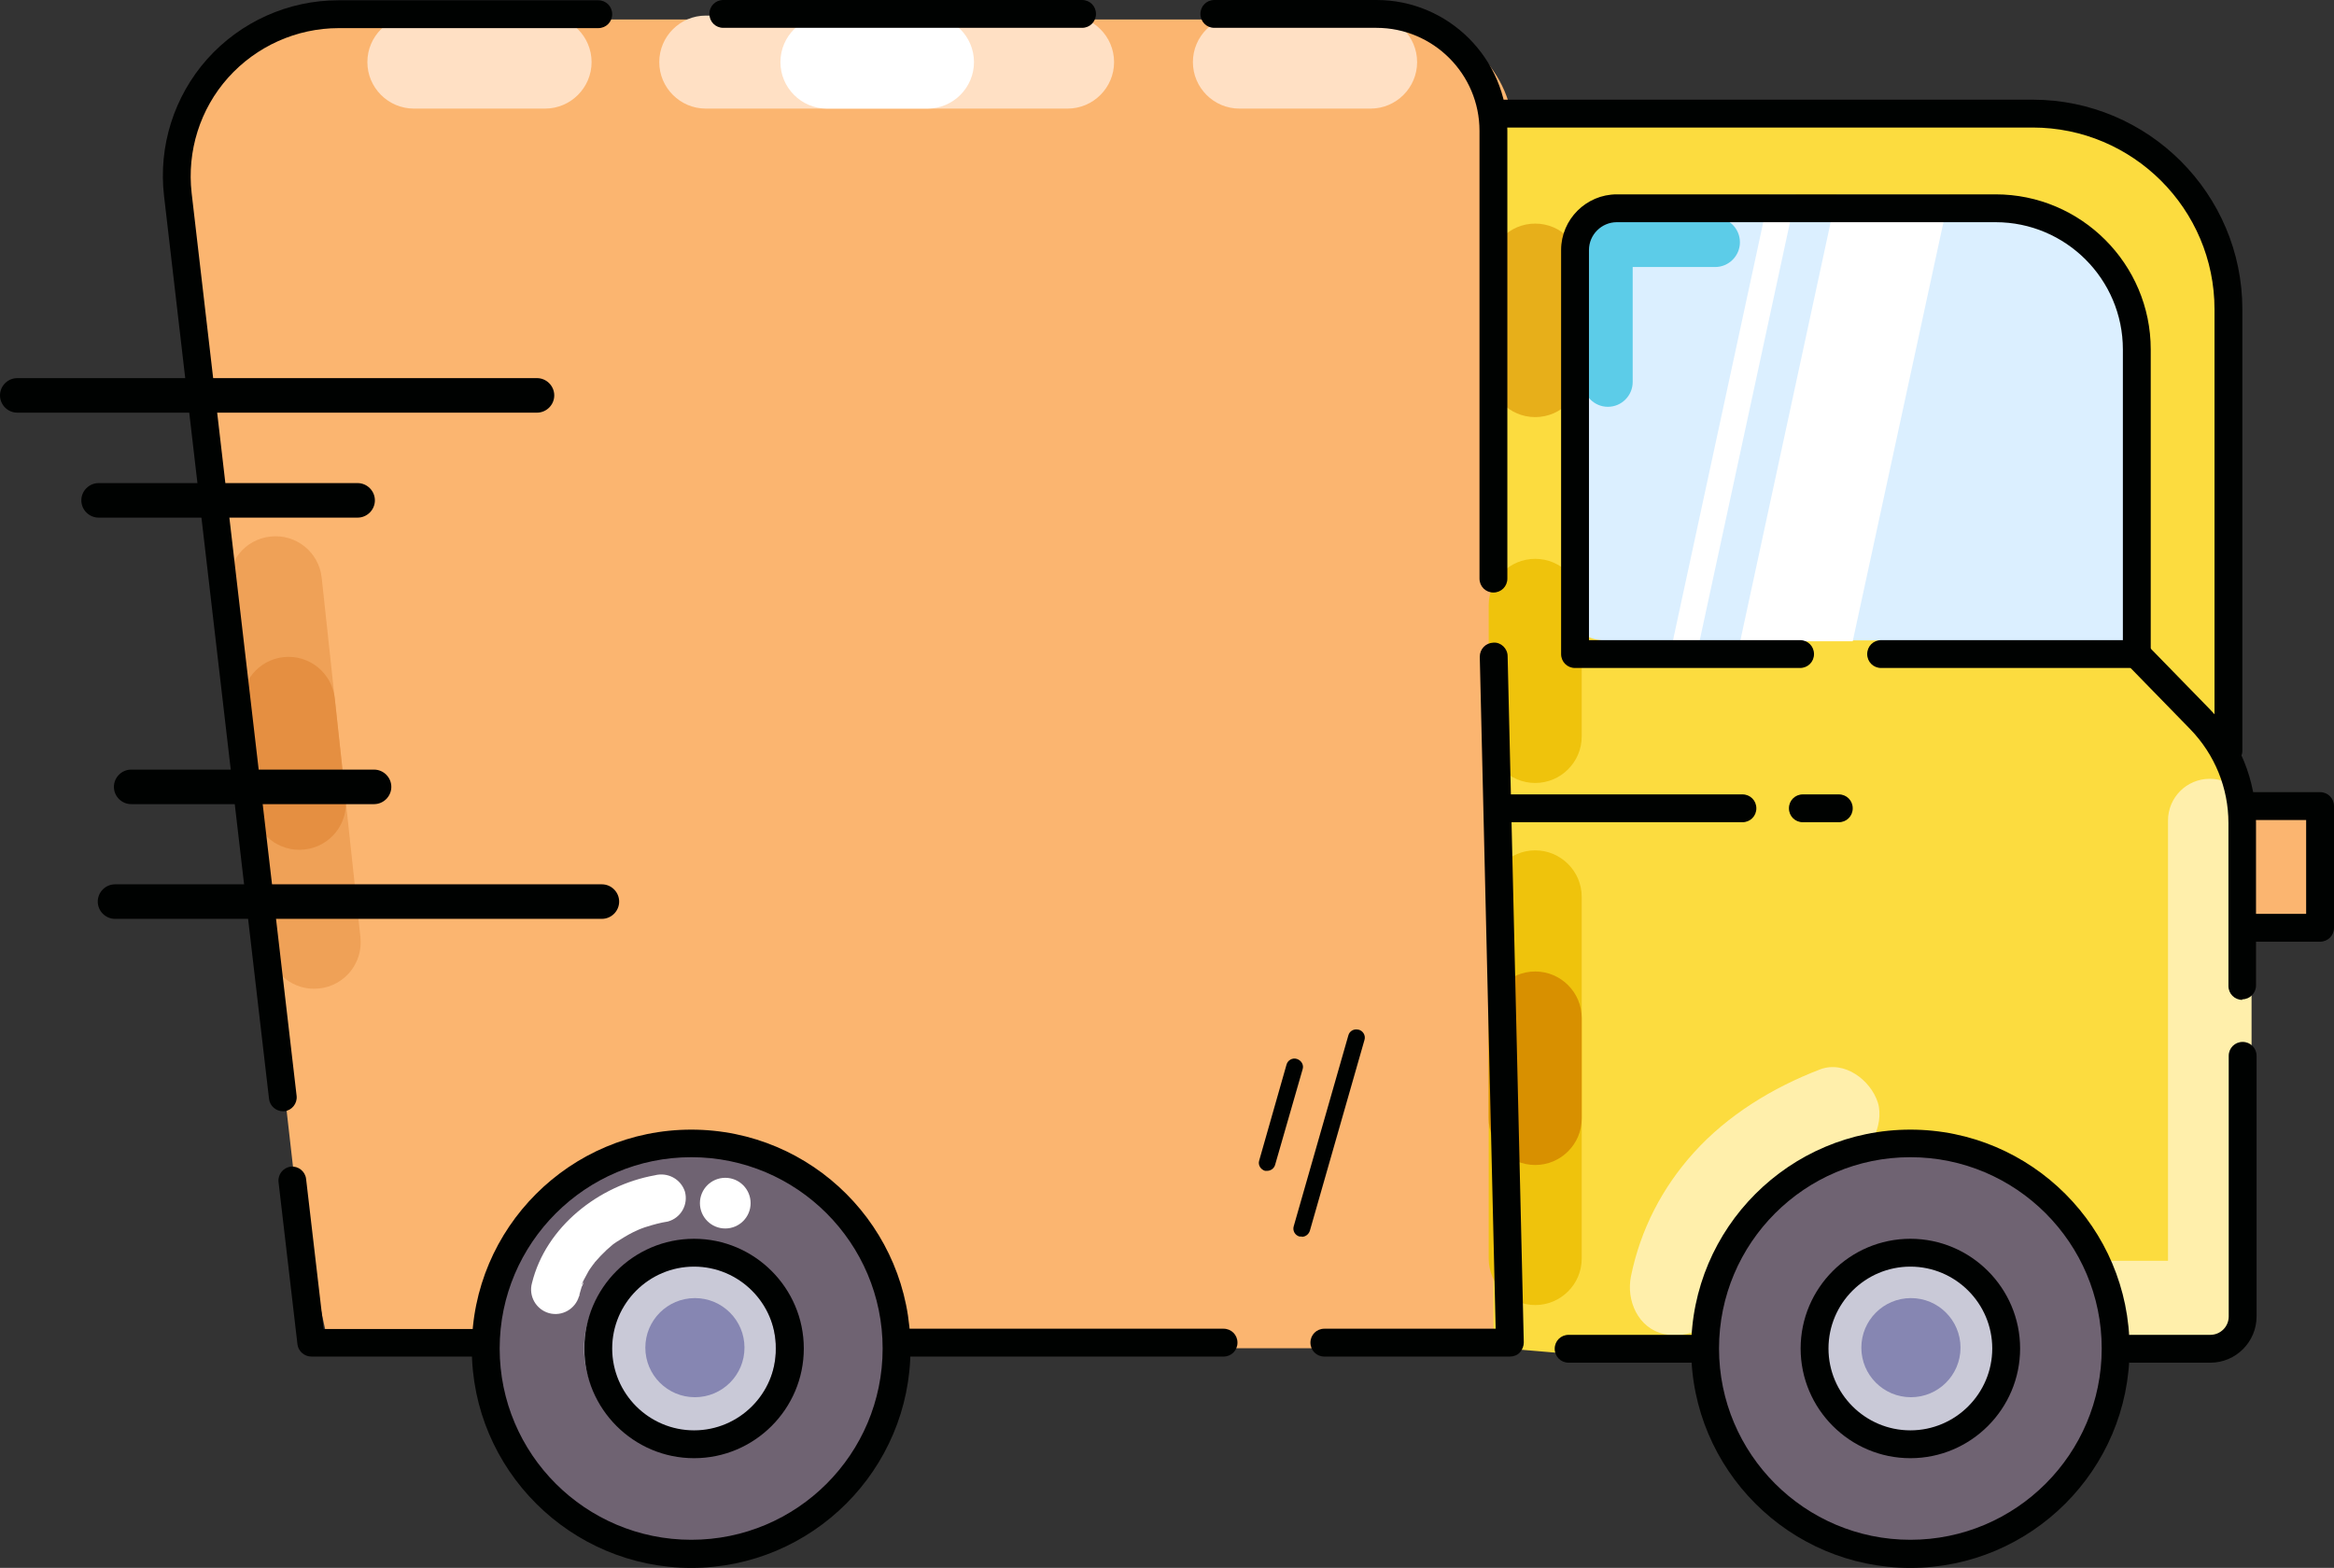 <?xml version="1.0" encoding="UTF-8"?>
<svg id="Layer_2" data-name="Layer 2" xmlns="http://www.w3.org/2000/svg" viewBox="0 0 83.8 56.31">
  <rect x="0" y="0" width="83.8" height="56.31" fill="#333333" stroke="none"/>
  <defs>
    <style>
      .cls-1 {
        fill: #000201;
      }

      .cls-2 {
        fill: #ffe0c4;
      }

      .cls-3 {
        fill: #fcdc3f;
      }

      .cls-4, .cls-5 {
        fill: #e58f41;
      }

      .cls-6 {
        fill: #fff;
      }

      .cls-7 {
        fill: #ffefab;
      }

      .cls-8 {
        fill: #efc30c;
      }

      .cls-9 {
        fill: #fbb570;
      }

      .cls-10, .cls-11 {
        fill: #d89000;
      }

      .cls-12 {
        fill: #c9c9d7;
      }

      .cls-13 {
        fill: #dbefff;
      }

      .cls-14 {
        fill: #6f6372;
      }

      .cls-15 {
        fill: #8686b2;
      }

      .cls-16 {
        fill: #5ccce8;
      }

      .cls-11 {
        opacity: .58;
      }

      .cls-5 {
        opacity: .52;
      }
    </style>
  </defs>
  <g id="Layer_3" data-name="Layer 3">
    <g>
      <rect class="cls-9" x="78.93" y="28.95" width="4.37" height="4.37"/>
      <path class="cls-1" d="M83.3,33.82h-4.37c-.28,0-.5-.22-.5-.5v-4.37c0-.28,.22-.5,.5-.5h4.37c.28,0,.5,.22,.5,.5v4.37c0,.28-.22,.5-.5,.5Zm-3.87-1h3.37v-3.37h-3.37v3.37Z"/>
      <path class="cls-9" d="M17.62,48.42l-5.82-.1-1.16-5.36-.77-6.77L6.52,7.18c-.41-3.45,2.33-6.48,5.84-6.48H50.1c2.35,0,4.25,1.88,4.25,4.2V48.42H17.62Z"/>
      <path class="cls-3" d="M53.62,48.39V4.87c0-.25-.02-.5-.07-.73l.34,.12h19.1c3.88,0,7.03,3.15,7.03,7.03v15.26l-3.29-2.88,2.29,2.35c.96,.99,1.51,2.33,1.51,3.72v17.72c0,.64-.52,1.16-1.16,1.16h-23.04"/>
      <path class="cls-13" d="M57.64,7.46h14.6c2.32,0,4.21,1.89,4.21,4.21v11.33h-18.82c-.84,0-1.53-.68-1.53-1.53V8.99c0-.84,.68-1.53,1.53-1.53Z"/>
      <g>
        <path class="cls-1" d="M45.5,42.05h-.08c-.16-.05-.26-.21-.21-.37l.98-3.44c.04-.16,.21-.26,.37-.21,0,0,0,0,0,0,.16,.05,.26,.21,.21,.37l-.99,3.44c-.04,.13-.16,.21-.29,.21Z"/>
        <path class="cls-1" d="M46.74,44.41h-.08c-.16-.04-.26-.21-.21-.37,0,0,0,0,0,0l1.96-6.85c.04-.16,.2-.25,.36-.21,0,0,0,0,.01,0,.16,.04,.26,.21,.21,.37,0,0,0,0,0,0l-1.96,6.85c-.04,.13-.16,.22-.29,.22Z"/>
      </g>
      <path class="cls-2" d="M38.32,3.9h-12.98c-.92,0-1.67-.75-1.67-1.67,0-.92,.75-1.67,1.67-1.67h12.99c.92,0,1.67,.75,1.67,1.67s-.75,1.67-1.67,1.67h0Z"/>
      <path class="cls-2" d="M49.21,3.9h-4.71c-.92,0-1.67-.75-1.67-1.67,0-.92,.75-1.67,1.67-1.67h4.71c.92,0,1.67,.75,1.67,1.67s-.75,1.67-1.67,1.67h0Z"/>
      <path class="cls-2" d="M19.57,3.9h-4.71c-.92,0-1.67-.75-1.67-1.67,0-.92,.75-1.67,1.67-1.67h4.71c.92,0,1.67,.75,1.67,1.67,0,.92-.75,1.67-1.67,1.67Z"/>
      <path class="cls-6" d="M33.3,3.9h-3.61c-.92,0-1.67-.75-1.67-1.67,0-.92,.75-1.67,1.67-1.67h3.61c.92,0,1.67,.75,1.67,1.67s-.75,1.67-1.67,1.67h0Z"/>
      <path class="cls-8" d="M53.45,45.19v-12.98c0-.92,.75-1.67,1.67-1.67,.92,0,1.67,.75,1.67,1.67h0v12.99c0,.92-.75,1.67-1.67,1.67s-1.67-.75-1.67-1.67h0Z"/>
      <path class="cls-8" d="M53.45,26.45v-4.71c0-.92,.75-1.67,1.67-1.67,.92,0,1.67,.75,1.67,1.67v4.71c0,.92-.75,1.67-1.67,1.67-.92,0-1.67-.75-1.67-1.67Z"/>
      <path class="cls-10" d="M53.45,40.17v-3.61c0-.92,.75-1.67,1.67-1.67,.92,0,1.67,.75,1.67,1.67v3.61c0,.92-.75,1.67-1.67,1.67s-1.67-.75-1.67-1.67h0Z"/>
      <path class="cls-5" d="M9.62,34.02l-1.39-12.91c-.1-.92,.56-1.74,1.48-1.84,.92-.1,1.74,.56,1.84,1.48h0s1.39,12.91,1.39,12.91c.1,.92-.56,1.74-1.48,1.84s-1.74-.56-1.84-1.48h0Z"/>
      <path class="cls-4" d="M9.09,29.03l-.39-3.59c-.1-.92,.57-1.74,1.48-1.84,.92-.1,1.74,.57,1.84,1.48l.39,3.59c.1,.92-.56,1.74-1.48,1.84s-1.74-.56-1.84-1.48h0Z"/>
      <path class="cls-11" d="M53.45,13.31v-3.61c0-.92,.75-1.67,1.67-1.67,.92,0,1.67,.75,1.67,1.67v3.61c0,.92-.75,1.67-1.67,1.67s-1.67-.75-1.67-1.67h0Z"/>
      <path class="cls-16" d="M61.58,9.59h-4.12c-.49,0-.89-.4-.89-.89s.4-.89,.89-.89h4.12c.49,0,.89,.4,.89,.89s-.4,.89-.89,.89Z"/>
      <path class="cls-16" d="M56.84,13.72v-4.12c0-.49,.4-.89,.89-.89s.89,.4,.89,.89h0v4.12c0,.49-.4,.89-.89,.89s-.89-.4-.89-.89Z"/>
      <g>
        <polygon class="cls-6" points="61.02 23.03 60.06 23.03 63.52 7 64.48 7 61.02 23.03"/>
        <polygon class="cls-6" points="66.52 23.03 62.48 23.03 65.94 7 69.99 7 66.52 23.03"/>
      </g>
      <circle class="cls-14" cx="24.65" cy="48.26" r="7.37"/>
      <g>
        <path class="cls-1" d="M19.28,14.82H.62c-.34,0-.62-.28-.62-.62s.28-.62,.62-.62H19.28c.34,0,.62,.28,.62,.62s-.28,.62-.62,.62Z"/>
        <path class="cls-1" d="M12.84,18.59H3.54c-.34,0-.62-.28-.62-.62s.28-.62,.62-.62H12.84c.34,0,.62,.28,.62,.62s-.28,.62-.62,.62Z"/>
        <path class="cls-1" d="M13.43,28.88H4.71c-.34,0-.62-.28-.62-.62s.28-.62,.62-.62H13.43c.34,0,.62,.28,.62,.62s-.28,.62-.62,.62Z"/>
        <path class="cls-1" d="M21.61,33H4.13c-.34,0-.62-.28-.62-.62s.28-.62,.62-.62H21.61c.34,0,.62,.28,.62,.62s-.28,.62-.62,.62Z"/>
      </g>
      <circle class="cls-12" cx="24.41" cy="48.43" r="3.44"/>
      <path class="cls-7" d="M79.34,48.28h-3.9c-.83,0-1.5-.67-1.5-1.5s.67-1.5,1.5-1.5h2.4v-15.81c0-.83,.67-1.5,1.5-1.5s1.5,.67,1.5,1.5v17.32c0,.83-.67,1.5-1.5,1.5Z"/>
      <path class="cls-7" d="M61.83,46.71c.07-.35,.16-.7,.27-1.04,.05-.15,.11-.31,.17-.46,.07-.2-.17,.36-.04,.1,.04-.09,.08-.17,.12-.25,.14-.28,.3-.54,.47-.8,.04-.06,.09-.13,.13-.19,.16-.22,0,0-.07,.09,.12-.12,.22-.26,.33-.39,.23-.25,.47-.49,.73-.71,.07-.06,.13-.12,.2-.17,.04-.03,.08-.07,.13-.1,.1-.08,.06-.04-.13,.1,0,0,.4-.29,.44-.31,.3-.2,.61-.39,.93-.56,.17-.09,.35-.18,.52-.26,.08-.04,.16-.07,.24-.11l-.22,.09c.06-.03,.13-.05,.19-.07,.42-.16,.78-.37,1.01-.78,.21-.36,.3-.9,.17-1.3-.26-.8-1.2-1.52-2.08-1.18-1.69,.65-3.3,1.63-4.52,2.98-1.14,1.26-1.92,2.77-2.26,4.44-.18,.87,.25,1.87,1.18,2.08,.85,.19,1.89-.25,2.08-1.18h0Z"/>
      <circle class="cls-14" cx="68.54" cy="48.09" r="7.37"/>
      <circle class="cls-12" cx="68.69" cy="48.49" r="3.44"/>
      <circle class="cls-15" cx="68.61" cy="48.4" r="1.78"/>
      <circle class="cls-15" cx="24.95" cy="48.4" r="1.78"/>
      <g>
        <path class="cls-6" d="M20.8,46.55c0-.08,.04-.16,.06-.25s.03-.09,.05-.13,.09-.22,0-.06,0,0,0-.04l.06-.12c.04-.08,.09-.16,.13-.24s.11-.18,.17-.26c.03-.04,.06-.08,.09-.12-.05,.09-.11,.13,0,0,.13-.15,.27-.3,.42-.44l.23-.2c.15-.12-.16,.12,0,0l.13-.09c.19-.12,.38-.24,.58-.34l.15-.07,.11-.05-.1,.04s.28-.11,.33-.12c.25-.08,.51-.15,.77-.19,.47-.13,.74-.61,.61-1.08-.15-.45-.62-.7-1.08-.58-2,.36-3.91,1.84-4.41,3.87-.13,.47,.15,.95,.61,1.08,.47,.13,.95-.15,1.08-.61h0Z"/>
        <circle class="cls-6" cx="26.04" cy="43.21" r=".91"/>
      </g>
      <g>
        <g>
          <path class="cls-1" d="M62.56,29.53h-8.33c-.28,0-.5-.22-.5-.5s.22-.5,.5-.5h8.33c.28,0,.5,.22,.5,.5s-.22,.5-.5,.5Z"/>
          <path class="cls-1" d="M66.02,29.53h-1.29c-.28,0-.5-.22-.5-.5s.22-.5,.5-.5h1.29c.28,0,.5,.22,.5,.5s-.22,.5-.5,.5Z"/>
        </g>
        <g>
          <path class="cls-1" d="M38.85,1h-12.88c-.28,0-.5-.22-.5-.5s.22-.5,.5-.5h12.88c.28,0,.5,.22,.5,.5s-.22,.5-.5,.5Z"/>
          <g>
            <path class="cls-1" d="M76.72,23.99h-9.18c-.28,0-.5-.22-.5-.5s.22-.5,.5-.5h8.68V12.55c0-2.52-2.05-4.57-4.57-4.57h-13.6c-.55,0-1,.45-1,1v14.01h7.58c.28,0,.5,.22,.5,.5s-.22,.5-.5,.5h-8.08c-.28,0-.5-.22-.5-.5V8.98c0-1.1,.9-2,2-2h13.6c3.07,0,5.57,2.5,5.57,5.57v10.94c0,.28-.22,.5-.5,.5Z"/>
            <path class="cls-1" d="M43.93,48.72h-11.53c-.28,0-.5-.22-.5-.5s.22-.5,.5-.5h11.53c.28,0,.5,.22,.5,.5s-.22,.5-.5,.5Z"/>
            <path class="cls-1" d="M54.21,48.72h-6.66c-.28,0-.5-.22-.5-.5s.22-.5,.5-.5h6.15l-.57-24.13c0-.28,.21-.5,.49-.51,.27-.02,.51,.21,.51,.49l.58,24.64c0,.13-.05,.26-.14,.36-.09,.1-.22,.15-.36,.15Z"/>
            <path class="cls-1" d="M53.62,21.28c-.28,0-.5-.22-.5-.5V4.7c0-2.04-1.66-3.7-3.7-3.7h-5.82c-.28,0-.5-.22-.5-.5s.22-.5,.5-.5h5.82c2.59,0,4.7,2.11,4.7,4.7V20.78c0,.28-.22,.5-.5,.5Z"/>
            <path class="cls-1" d="M10.16,39.91c-.25,0-.47-.19-.5-.44L5.89,7.04c-.21-1.79,.36-3.58,1.55-4.92,1.2-1.34,2.91-2.11,4.71-2.11h9.33c.28,0,.5,.22,.5,.5s-.22,.5-.5,.5H12.16c-1.51,0-2.96,.65-3.97,1.78-1.01,1.13-1.48,2.64-1.31,4.14l3.77,32.43c.03,.27-.17,.52-.44,.55-.02,0-.04,0-.06,0Z"/>
            <path class="cls-1" d="M17.35,48.72h-6.17c-.25,0-.47-.19-.5-.44l-.68-5.83c-.03-.27,.17-.52,.44-.55,.27-.03,.52,.17,.55,.44l.63,5.39h5.72c.28,0,.5,.22,.5,.5s-.22,.5-.5,.5Z"/>
            <path class="cls-1" d="M80.01,27.46c-.28,0-.5-.22-.5-.5V11.11c0-3.6-2.93-6.53-6.53-6.53h-19.1c-.28,0-.5-.22-.5-.5s.22-.5,.5-.5h19.1c4.15,0,7.53,3.38,7.53,7.53v15.85c0,.28-.22,.5-.5,.5Z"/>
            <path class="cls-1" d="M24.82,56.31c-4.34,0-7.88-3.53-7.88-7.87s3.53-7.87,7.88-7.87,7.87,3.53,7.87,7.87-3.53,7.87-7.87,7.87Zm0-14.75c-3.79,0-6.88,3.08-6.88,6.87s3.08,6.87,6.88,6.87,6.87-3.08,6.87-6.87-3.08-6.87-6.87-6.87Z"/>
            <path class="cls-1" d="M24.92,52.37c-2.17,0-3.94-1.77-3.94-3.94s1.77-3.94,3.94-3.94,3.94,1.77,3.94,3.94-1.77,3.94-3.94,3.94Zm0-6.88c-1.62,0-2.94,1.32-2.94,2.94s1.32,2.94,2.94,2.94,2.94-1.32,2.94-2.94-1.32-2.94-2.94-2.94Z"/>
            <path class="cls-1" d="M80.51,35.91c-.28,0-.5-.22-.5-.5v-5.85c0-1.26-.49-2.46-1.37-3.37l-2.29-2.35c-.19-.2-.19-.51,0-.71,.2-.19,.52-.19,.71,0l2.29,2.35c1.06,1.09,1.65,2.54,1.65,4.06v5.85c0,.28-.22,.5-.5,.5Z"/>
            <path class="cls-1" d="M79.36,48.94h-2.86c-.28,0-.5-.22-.5-.5s.22-.5,.5-.5h2.86c.36,0,.66-.29,.66-.66v-9.36c0-.28,.22-.5,.5-.5s.5,.22,.5,.5v9.36c0,.91-.74,1.66-1.66,1.66Z"/>
            <path class="cls-1" d="M68.59,56.31c-4.34,0-7.87-3.53-7.87-7.87s3.53-7.87,7.87-7.87,7.87,3.53,7.87,7.87-3.53,7.87-7.87,7.87Zm0-14.75c-3.79,0-6.87,3.08-6.87,6.87s3.08,6.87,6.87,6.87,6.87-3.08,6.87-6.87-3.08-6.87-6.87-6.87Z"/>
            <path class="cls-1" d="M68.59,52.37c-2.17,0-3.94-1.77-3.94-3.94s1.77-3.94,3.94-3.94,3.94,1.77,3.94,3.94-1.77,3.94-3.94,3.94Zm0-6.88c-1.62,0-2.94,1.32-2.94,2.94s1.32,2.94,2.94,2.94,2.94-1.32,2.94-2.94-1.32-2.94-2.94-2.94Z"/>
            <path class="cls-1" d="M61.07,48.94h-4.75c-.28,0-.5-.22-.5-.5s.22-.5,.5-.5h4.75c.28,0,.5,.22,.5,.5s-.22,.5-.5,.5Z"/>
          </g>
        </g>
      </g>
    </g>
  </g>
</svg>